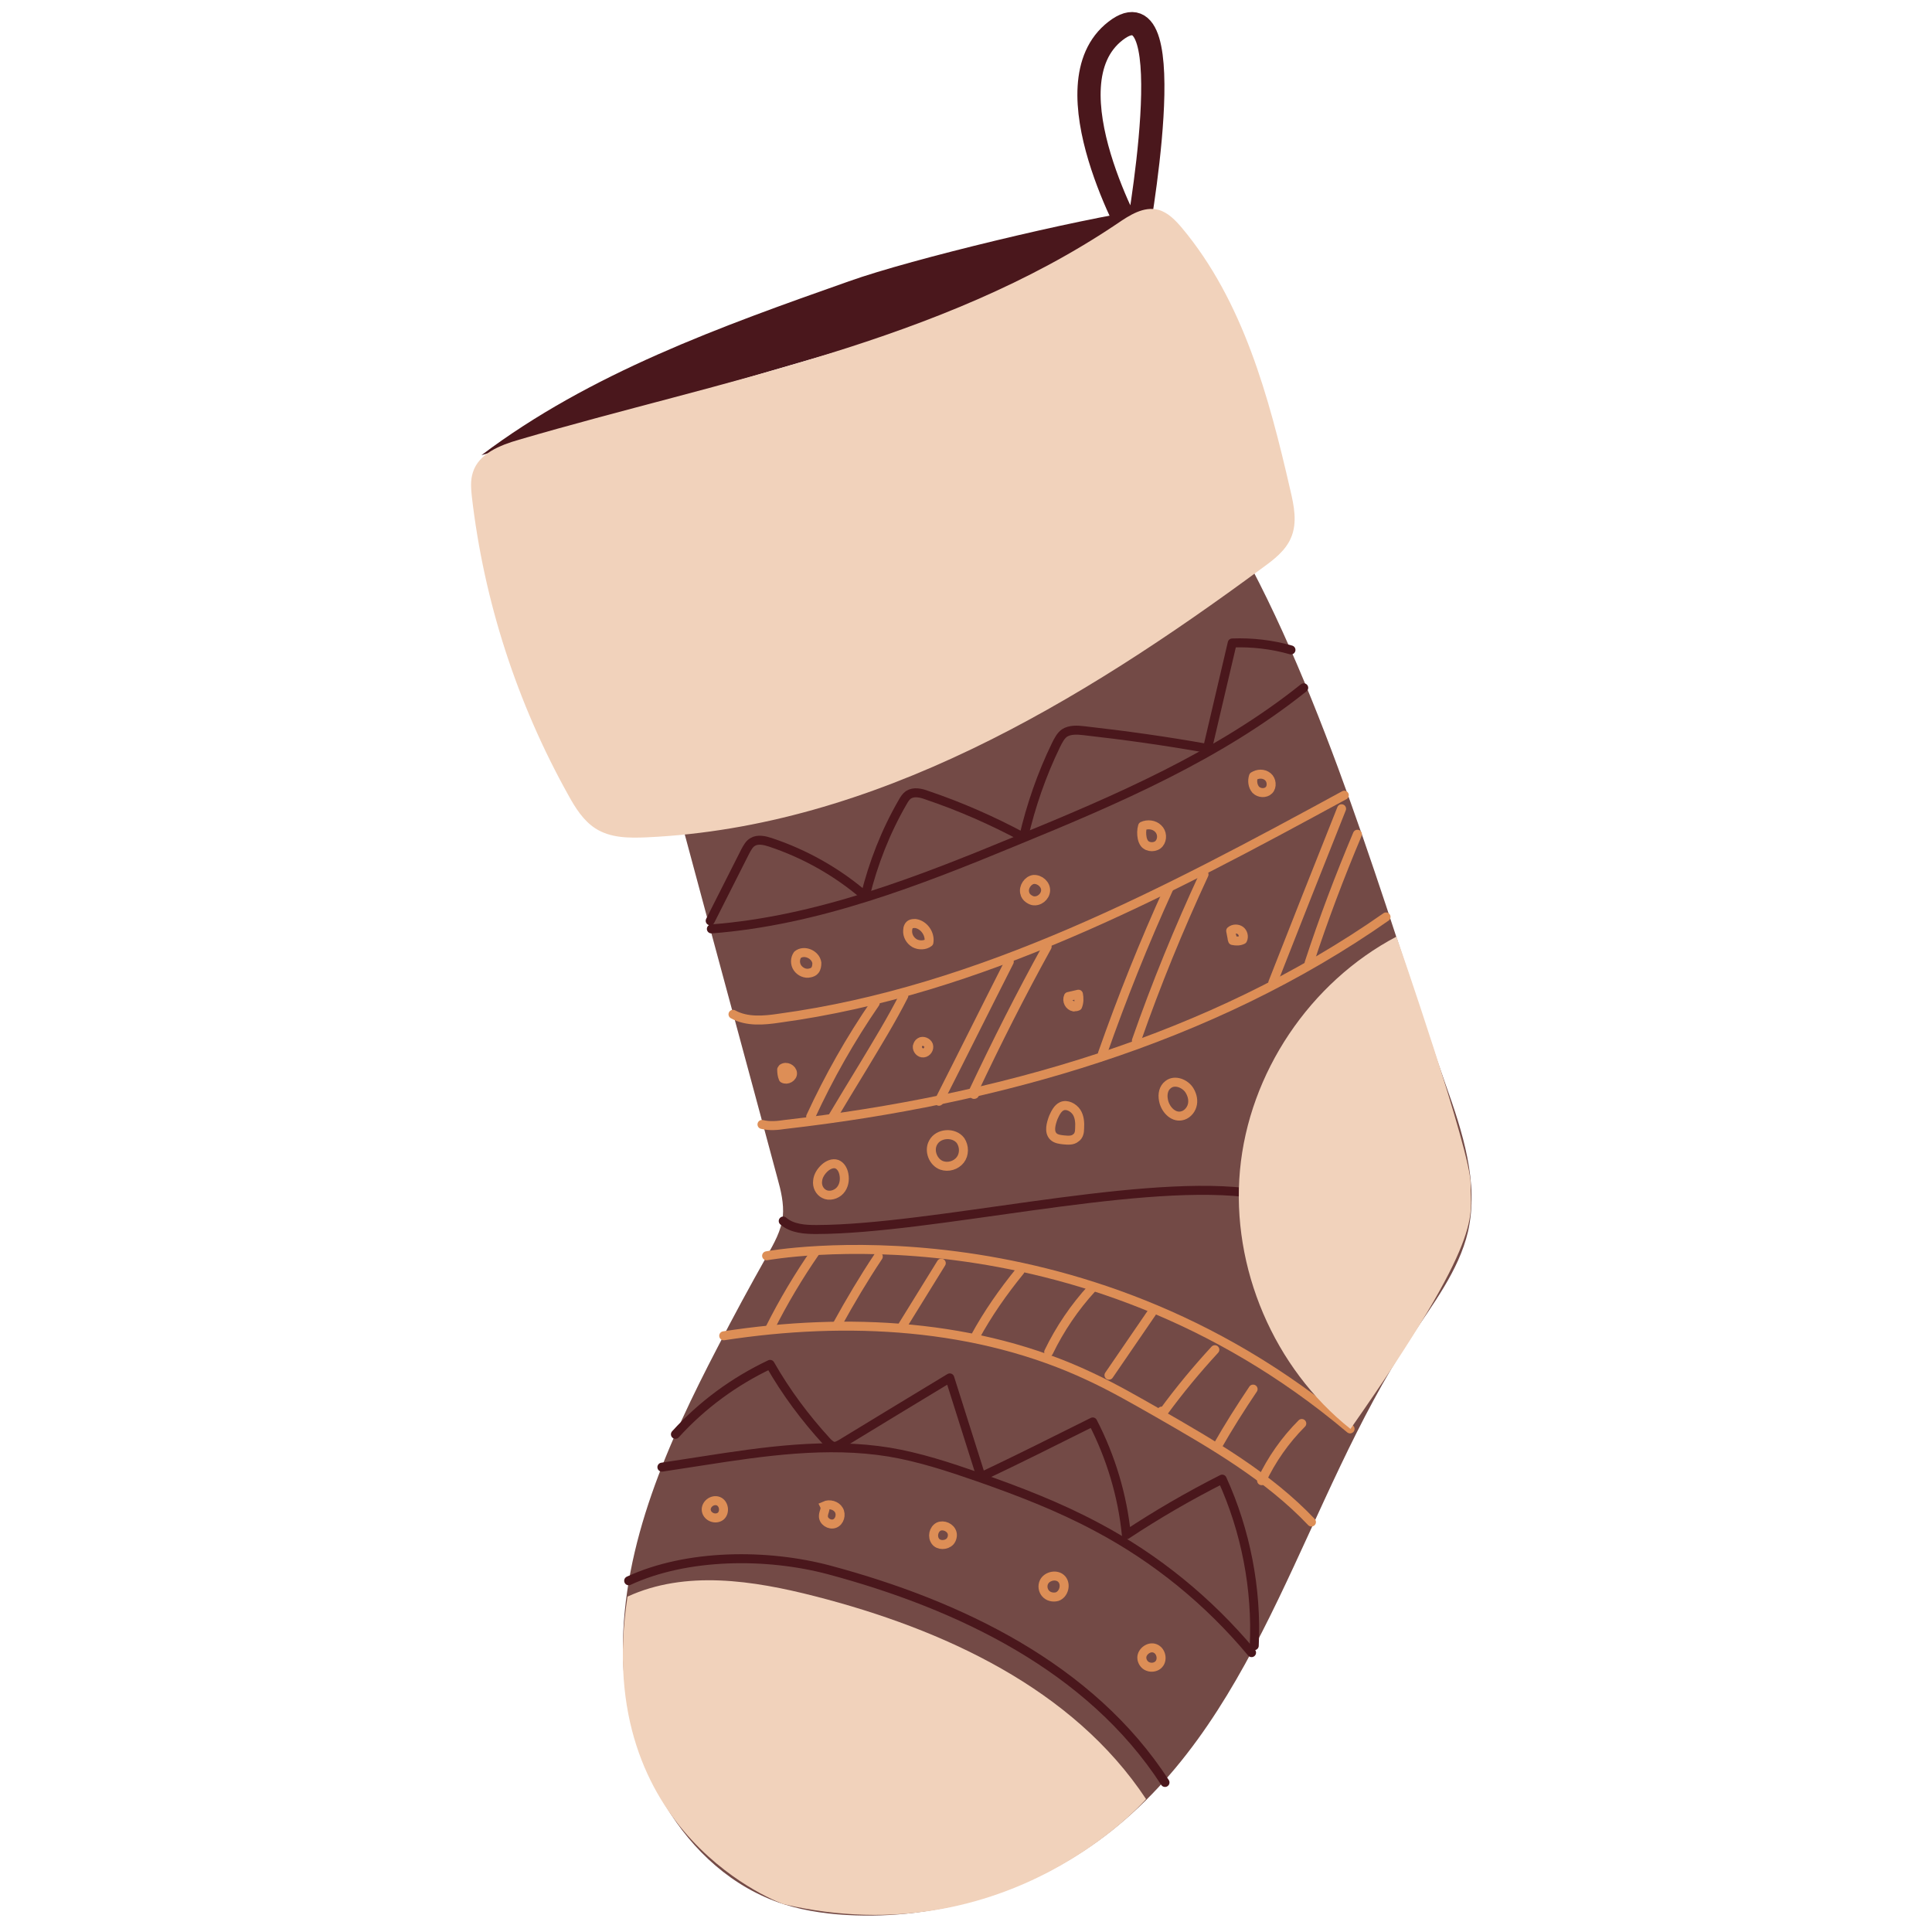 <?xml version="1.0" encoding="utf-8"?>
<!-- Generator: Adobe Illustrator 24.0.0, SVG Export Plug-In . SVG Version: 6.00 Build 0)  -->
<svg version="1.1" id="Layer_1" xmlns="http://www.w3.org/2000/svg" xmlns:xlink="http://www.w3.org/1999/xlink" x="0px" y="0px"
	 viewBox="0 0 500 500" style="enable-background:new 0 0 500 500;" xml:space="preserve">
<style type="text/css">
	.st0{display:none;}
	.st1{display:inline;}
	.st2{fill:none;stroke:#4A171C;stroke-width:5.945;stroke-linecap:round;stroke-linejoin:round;stroke-miterlimit:10;}
	.st3{fill:#4A171C;}
	.st4{fill:#C24134;}
	.st5{fill:#F1D2BB;}
	.st6{fill:none;stroke:#841913;stroke-width:2.759;stroke-linecap:round;stroke-linejoin:round;stroke-miterlimit:10;}
	.st7{fill:none;stroke:#4A171C;stroke-width:6.013;stroke-linecap:round;stroke-linejoin:round;stroke-miterlimit:10;}
	.st8{fill:#734A46;}
	.st9{fill:none;stroke:#DD8E56;stroke-width:2.326;stroke-linecap:round;stroke-linejoin:round;stroke-miterlimit:10;}
	.st10{fill:none;stroke:#DD8E56;stroke-width:2.326;stroke-miterlimit:10;}
	.st11{fill:none;stroke:#4A171C;stroke-width:2.326;stroke-linecap:round;stroke-linejoin:round;stroke-miterlimit:10;}
</style>
<g class="st0">
	<g class="st1">
		<path class="st2" d="M362.7,63.4c0,0-23.1-40.3-5.3-54.2S362.7,63.4,362.7,63.4z"/>
		<g>
			<g>
				<g>
					<path class="st3" d="M195.2,117.8c27.8-20.9,61.2-32.9,94-44.5c16-5.7,58.7-15.9,76-18.4c0,0-27,21.9-81.5,37.1L195.2,117.8z"
						/>
					<g>
						<path class="st4" d="M246.8,213.3c7.7,28.7,16.4,60.7,24.1,89.5c0.9,3.2,1.7,6.5,1.4,9.8c-0.4,3.6-2.3,6.9-4.1,10.1
							c-4.3,7.7-8.6,15.5-12.7,23.4c-12.7,24.3-24.3,50.2-24.2,77.6c0.1,27.4,15.1,56.5,41.1,64.9c5.9,1.9,12.1,2.7,18.4,2.9
							c23.5,0.8,47.2-7.1,65.6-21.8c38.7-30.9,49.2-84.7,76.4-126.1c5.7-8.6,12.3-17.1,14.6-27.1c2.9-12.6-1.4-25.6-5.7-37.8
							c-12.1-34-27.8-90.4-49.7-132.1L246.8,213.3z"/>
						<path class="st5" d="M192.8,128.3c3.1,26.8,11.5,53,24.7,76.5c1.8,3.2,3.8,6.5,6.9,8.5c3.8,2.4,8.6,2.5,13.2,2.3
							c58.2-2.7,110.8-34.4,157.6-69c2.8-2.1,5.8-4.4,7.2-7.6c1.6-3.8,0.7-8.2-0.2-12.3c-5.5-23.8-12.1-48.2-27.7-67
							c-1.7-2-3.5-4-6-4.6c-3.7-0.9-7.4,1.4-10.6,3.6C312.6,89,257,98.5,204.7,113.9c-4.8,1.4-10.3,3.5-11.8,8.3
							C192.4,124.2,192.5,126.3,192.8,128.3z"/>
					</g>
				</g>
			</g>
		</g>
	</g>
	<g class="st1">
		<g>
			<path class="st6" d="M251.3,231.8c0,0,92.5-10.3,149.8-66"/>
			<path class="st6" d="M258.4,254.6c0,0,93.3-10.7,150.7-66.3"/>
			<path class="st6" d="M265.3,276.5c0,0,93.3-10.7,150.7-66.3"/>
			<path class="st6" d="M270.7,299.9c0,0,95.9-13.2,153.2-68.9"/>
			<path class="st6" d="M272.3,312.6c0,0,43.8-13.6,117-11.7"/>
			<path class="st6" d="M256.2,347.1c31.6-4.9,63.7-2.9,92.6,10.6c5.9,2.8,11.6,6,17.3,9.3c14,8,28.2,15.2,39.2,27"/>
			<path class="st6" d="M267.9,326.6c0,0,77.4-14.5,147.3,44.6"/>
			<path class="st6" d="M238.3,388.8c31.6-4.9,60.4-2.5,89.3,11.1c5.9,2.8,11.6,6,17.3,9.3c14,8,27.2,15.2,38.3,26.9"/>
			<path class="st6" d="M245.9,368.9c0,0,79.7-14.2,149.7,44.9"/>
		</g>
		<g>
			<path class="st5" d="M232.6,409.9c14.8-6.8,32.1-4.1,47.9-0.1c32.8,8.4,66,23.7,84.7,51.9c0,0-33.3,39.1-88.7,28.6
				c-3.8-0.7-7.5-2.1-10.9-4.1C252.5,478.9,225.4,456.9,232.6,409.9z"/>
			<path class="st5" d="M418.7,367c-19.6-15.5-31.7-41.3-29.4-66.1c2.3-24.9,17.9-48.2,40-59.8c0,0,18.9,53,18.8,61.2
				C447.9,310.4,453.8,316.8,418.7,367z"/>
		</g>
	</g>
</g>
<g>
	<path class="st7" d="M294,62.8c0,0-23.4-40.8-5.3-54.8C306.7-6,294,62.8,294,62.8z"/>
	<g>
		<g>
			<g>
				<path class="st3" d="M124.6,117.8c28.1-21.2,61.9-33.3,95.1-45c16.2-5.8,59.4-16.1,76.9-18.6c0,0-27.3,22.2-82.4,37.5
					L124.6,117.8z"/>
				<g>
					<path class="st8" d="M176.8,214.4c7.8,29.1,16.6,61.4,24.4,90.5c0.9,3.2,1.7,6.6,1.4,9.9c-0.4,3.7-2.3,7-4.1,10.2
						c-4.4,7.8-8.7,15.7-12.8,23.7c-12.8,24.6-24.6,50.8-24.5,78.5c0.1,27.7,15.3,57.1,41.6,65.6c6,1.9,12.3,2.7,18.6,2.9
						c23.8,0.8,47.8-7.2,66.4-22c39.2-31.2,49.7-85.7,77.3-127.5c5.7-8.7,12.4-17.3,14.8-27.4c2.9-12.7-1.4-25.9-5.8-38.2
						c-12.2-34.4-28.1-91.5-50.2-133.6L176.8,214.4z"/>
					<path class="st5" d="M122.1,128.4c3.1,27.1,11.7,53.6,25,77.4c1.8,3.3,3.9,6.6,7,8.6c3.9,2.5,8.7,2.5,13.3,2.3
						c58.8-2.7,112-34.8,159.4-69.8c2.9-2.1,5.9-4.4,7.3-7.7c1.7-3.9,0.8-8.3-0.2-12.5c-5.5-24-12.2-48.8-28-67.7
						c-1.7-2-3.6-4-6.1-4.7c-3.8-1-7.5,1.4-10.7,3.6c-45.8,30.8-101.9,40.4-154.8,55.9c-4.9,1.4-10.4,3.6-11.9,8.4
						C121.7,124.3,121.9,126.4,122.1,128.4z"/>
				</g>
			</g>
			<g>
				<path class="st9" d="M213.3,309c1.3,0.7,3.1,0.2,4.1-0.9c1-1.1,1.3-2.7,1-4.2c-0.2-1.1-0.8-2.2-1.8-2.6
					c-1.1-0.4-2.3,0.2-3.1,0.9c-1,0.9-1.8,2.1-1.9,3.4C211.4,307,212.1,308.4,213.3,309z"/>
				<path class="st9" d="M243.7,301.6c1.7,0.6,3.7,0,4.8-1.4c1.1-1.4,1.1-3.5,0.1-5c-1.7-2.3-5.8-2-7.1,0.5
					C240.3,297.8,241.5,300.8,243.7,301.6z"/>
				<path class="st9" d="M279.4,292.1c0.1-1.5,0-3.1-0.8-4.3s-2.5-2.1-3.8-1.5c-1.1,0.5-1.7,1.8-2.2,2.9c-0.6,1.6-1.2,3.7,0,4.9
					c0.7,0.7,1.8,0.8,2.7,0.9c1.1,0.1,2.3,0.2,3.1-0.5C279.2,294,279.4,293,279.4,292.1z"/>
				<path class="st9" d="M301.1,284.7c0.4,2.3,2.4,4.5,4.6,4.1c1.3-0.2,2.4-1.3,2.8-2.6c0.4-1.3,0.1-2.7-0.6-3.9
					c-1.1-1.9-3.9-3-5.6-1.6C301.1,281.6,300.8,283.2,301.1,284.7z"/>
			</g>
			<g>
				<g>
					<g>
						<g>
							<path class="st9" d="M209.8,289c4.7-10.2,10.3-20.1,16.7-29.4"/>
							<path class="st9" d="M215.3,289.4c2.7-4.5,5.4-9,8.1-13.4c3.6-6,7.3-12,10.5-18.3"/>
						</g>
						<g>
							<path class="st9" d="M243,285c6.1-12,12.1-24.1,18.2-36.1"/>
							<path class="st9" d="M252.2,283.2c-0.3,0.2-0.4-0.4-0.3-0.7c6-12.7,12.3-25.2,19.1-37.5"/>
						</g>
						<g>
							<path class="st9" d="M285.3,272.7c5.1-14.5,10.8-28.8,17.2-42.8"/>
							<path class="st9" d="M294.1,269.3c5.1-14.6,11-29,17.5-43"/>
						</g>
						<g>
							<path class="st9" d="M329.4,254.3c5.9-15,11.8-30,17.8-45"/>
							<path class="st9" d="M338.8,249.2c3.7-11.3,7.9-22.4,12.5-33.3"/>
						</g>
					</g>
					<g>
						<path class="st9" d="M202.3,276.8c0,0.8,0.1,1.6,0.4,2.3c1,0.6,2.5-0.3,2.4-1.4c-0.1-1.1-1.6-1.9-2.6-1.2
							c0.1,0.5,0.2,0.9,0.3,1.4"/>
						<path class="st9" d="M237.4,270.8c-0.1,0.9,0.7,1.8,1.6,1.7c0.9-0.1,1.6-1.1,1.3-2c-0.3-0.8-1.5-1.3-2.2-0.8
							c-0.8,0.5-0.9,1.7-0.2,2.3"/>
						<path class="st9" d="M277.2,260c0.4,0.5,1.1,0.7,1.7,0.4c0.4-1,0.4-2.1,0.2-3.1c-0.9,0.2-1.7,0.4-2.6,0.6
							c-0.5,1.1,0.2,2.5,1.4,2.7"/>
						<path class="st9" d="M318.8,242.3c0.1,0.4,0.2,0.7,0.2,1.1c0.9,0.2,1.8,0.2,2.6-0.2c0.4-0.8,0.1-1.9-0.6-2.4
							c-0.7-0.5-1.8-0.5-2.5,0.1c0.1,0.7,0.3,1.4,0.4,2.2"/>
					</g>
				</g>
				<g>
					<path class="st9" d="M189.7,262.5c3.6,2,8,1.6,12,1c52.2-7.1,99.9-32.5,146.2-57.7"/>
					<path class="st9" d="M197.2,291c2,0.5,4,0.3,6,0c55-6.3,110.1-21.9,155.5-53.7"/>
				</g>
			</g>
			<g>
				<path class="st9" d="M211.4,249.2c-0.3-2.2-3.3-3.5-5-2.1c-0.7,1-0.7,2.4,0,3.4c0.7,1,2,1.6,3.2,1.3c0.5-0.1,1-0.3,1.3-0.7
					C211.3,250.6,211.4,249.9,211.4,249.2z"/>
				<path class="st9" d="M234.9,240.8c-0.1,1.3,0.6,2.6,1.8,3.3c1.1,0.6,2.7,0.6,3.7-0.2c0.4-2.2-1.3-4.6-3.5-4.9
					c-0.3,0-0.7,0-1,0.1C235.2,239.3,234.9,240.1,234.9,240.8z"/>
				<path class="st9" d="M265.2,231.1c0.1,0.6,0.5,1.1,0.9,1.4c0.4,0.3,0.8,0.5,1.2,0.6c1.6,0.3,3.2-1,3.3-2.6
					c0.1-1.6-1.5-3-3.1-2.9C266,227.8,264.8,229.6,265.2,231.1z"/>
				<path class="st9" d="M296.2,218.3c0.9,1.1,2.9,1.1,3.8,0c0.9-1.1,0.8-2.9-0.3-3.9c-1-1-2.7-1.2-4-0.6c-0.3,1-0.3,2.1-0.1,3.1
					C295.7,217.4,295.9,217.9,296.2,218.3z"/>
				<path class="st9" d="M324.4,200.9c-0.4,1.2-0.2,2.6,0.6,3.5c0.9,0.9,2.5,1,3.4,0.1c0.9-0.9,0.7-2.7-0.3-3.5
					C327,200.1,325.5,200.2,324.4,200.9z"/>
			</g>
			<g>
				<path class="st10" d="M182.8,391c0.3,1.6,2.4,2.4,3.7,1.4c1.2-1,0.9-3.3-0.6-3.9C184.3,387.9,182.5,389.4,182.8,391z"/>
				<path class="st10" d="M213.4,389.7c0.4,0.8-0.3,1.7-0.3,2.6c-0.1,1.4,1.6,2.5,2.9,2c1.3-0.5,1.8-2.3,1.1-3.5
					C216.4,389.6,214.7,389.1,213.4,389.7z"/>
				<path class="st10" d="M245.9,398.9c0.5-0.6,0.7-1.5,0.5-2.2c-0.4-1.4-2.2-2.2-3.5-1.6c-1.3,0.7-1.7,2.6-0.8,3.8
					C242.9,400,244.9,400,245.9,398.9z"/>
				<path class="st10" d="M270.2,409.4c-0.5,1-0.3,2.2,0.4,3c0.7,0.8,1.9,1.1,3,0.8c1.7-0.6,2.4-3.1,1.2-4.5S271,407.8,270.2,409.4z
					"/>
				<path class="st10" d="M299.9,430.7c1.1-1.2,0.6-3.5-1-4.1c-1.5-0.6-3.4,0.8-3.4,2.4c0,1,0.7,2,1.6,2.3
					C298.1,431.7,299.3,431.4,299.9,430.7z"/>
			</g>
			<g>
				<path class="st11" d="M202.7,316c2.3,2,5.6,2.2,8.6,2.2c29.9-0.1,81.2-12.9,110.9-9.6"/>
				<g>
					<path class="st11" d="M184.1,240.4c27.4-2.1,53.5-12.3,78.9-22.8c26.1-10.7,52.4-22,74.4-39.6"/>
					<path class="st11" d="M183.8,238.3c3-6,6.1-12,9.1-18c0.5-0.9,1-1.9,1.9-2.4c1.3-0.8,3.1-0.4,4.6,0.1c9,3,17.3,7.7,24.5,13.9
						c2.1-8.5,5.3-16.7,9.7-24.3c0.4-0.7,0.8-1.4,1.5-1.9c1.4-0.9,3.2-0.5,4.8,0.1c8.6,2.9,17,6.6,25,10.9
						c1.9-8.2,4.7-16.3,8.4-23.9c0.6-1.2,1.2-2.4,2.2-3.1c1.4-0.9,3.3-0.8,5-0.6c10.7,1.2,21.4,2.7,32,4.6
						c2.1-9.1,4.3-18.2,6.4-27.3c5.1-0.2,10.3,0.4,15.2,1.8"/>
				</g>
				<g>
					<path class="st11" d="M162.7,409.1c15.1-7,35.8-7.1,51.9-2.8c33.6,9,67.6,25.2,86.9,55"/>
					<path class="st11" d="M171.3,379.7c3.5-0.5,6.9-1.1,10.4-1.6c16-2.5,32.4-4.9,48.4-2.3c7.8,1.3,15.4,3.8,22.9,6.4
						c10.6,3.7,21,7.7,30.9,13c15.3,8.1,28.9,19.2,40,32.5"/>
					<path class="st11" d="M174.8,371.2c6.9-7.6,15.2-13.7,24.5-18.1c4.1,7.2,9.1,13.9,14.7,20c0.5,0.5,1,1,1.7,1.2
						c0.7,0.1,1.4-0.3,2.1-0.7c9.3-5.7,18.6-11.3,28-17c2.7,8.5,5.4,17.1,8.1,25.6c9.7-4.6,19.3-9.4,28.9-14.2
						c4.7,9.1,7.7,19.1,8.7,29.2c8-5.3,16.3-10.1,24.8-14.4c6.1,13.4,9,28.4,8.3,43.1"/>
				</g>
			</g>
			<g>
				<g>
					<path class="st9" d="M199.3,343.7c3.4-6.8,7.4-13.5,11.7-19.7"/>
					<path class="st9" d="M216.7,342.8c3.3-6,6.8-11.9,10.6-17.6"/>
					<path class="st9" d="M233.4,343.4c3.4-5.5,6.8-11,10.2-16.5"/>
					<path class="st9" d="M252.3,346.1c3.3-6.1,7.3-11.8,11.7-17.2"/>
					<path class="st9" d="M271.4,349.9c2.9-6,6.7-11.6,11.2-16.5"/>
					<path class="st9" d="M287,355.9c3.7-5.4,7.4-10.8,11.1-16.2"/>
					<path class="st9" d="M300.7,365.3c0-0.3-0.4,0.1-0.2,0.3c0.2,0.1,0.5-0.1,0.7-0.3c4.1-5.6,8.5-10.9,13.2-16"/>
					<path class="st9" d="M315,374.4c2.9-5.1,6-10,9.3-14.9"/>
					<path class="st9" d="M326.5,383.2c2.6-5.5,6.1-10.5,10.4-14.8"/>
				</g>
				<g>
					<path class="st9" d="M187.3,345.7c31.9-4.9,65.7-3.2,94.9,10.6c6,2.8,11.7,6.1,17.5,9.4c14.1,8.1,28.5,16.4,39.7,28.2"/>
					<path class="st9" d="M198.4,325c0,0,80.3-14.9,151,44.8"/>
				</g>
			</g>
			<g>
				<path class="st5" d="M349.5,369.8c-19.8-15.7-30.9-41.7-28.6-66.9c2.3-25.2,18.1-48.7,40.5-60.5c0,0,19.4,55.9,19.2,64.1
					C380.4,314.9,385,319.1,349.5,369.8z"/>
				<path class="st5" d="M162.4,413.2c15-6.9,32.5-4.2,48.5-0.1c33.2,8.5,66.8,23.9,85.7,52.5c0,0-35.1,40.8-93.8,27.2
					C202.7,492.8,152.9,475,162.4,413.2z"/>
			</g>
		</g>
	</g>
</g>
</svg>
